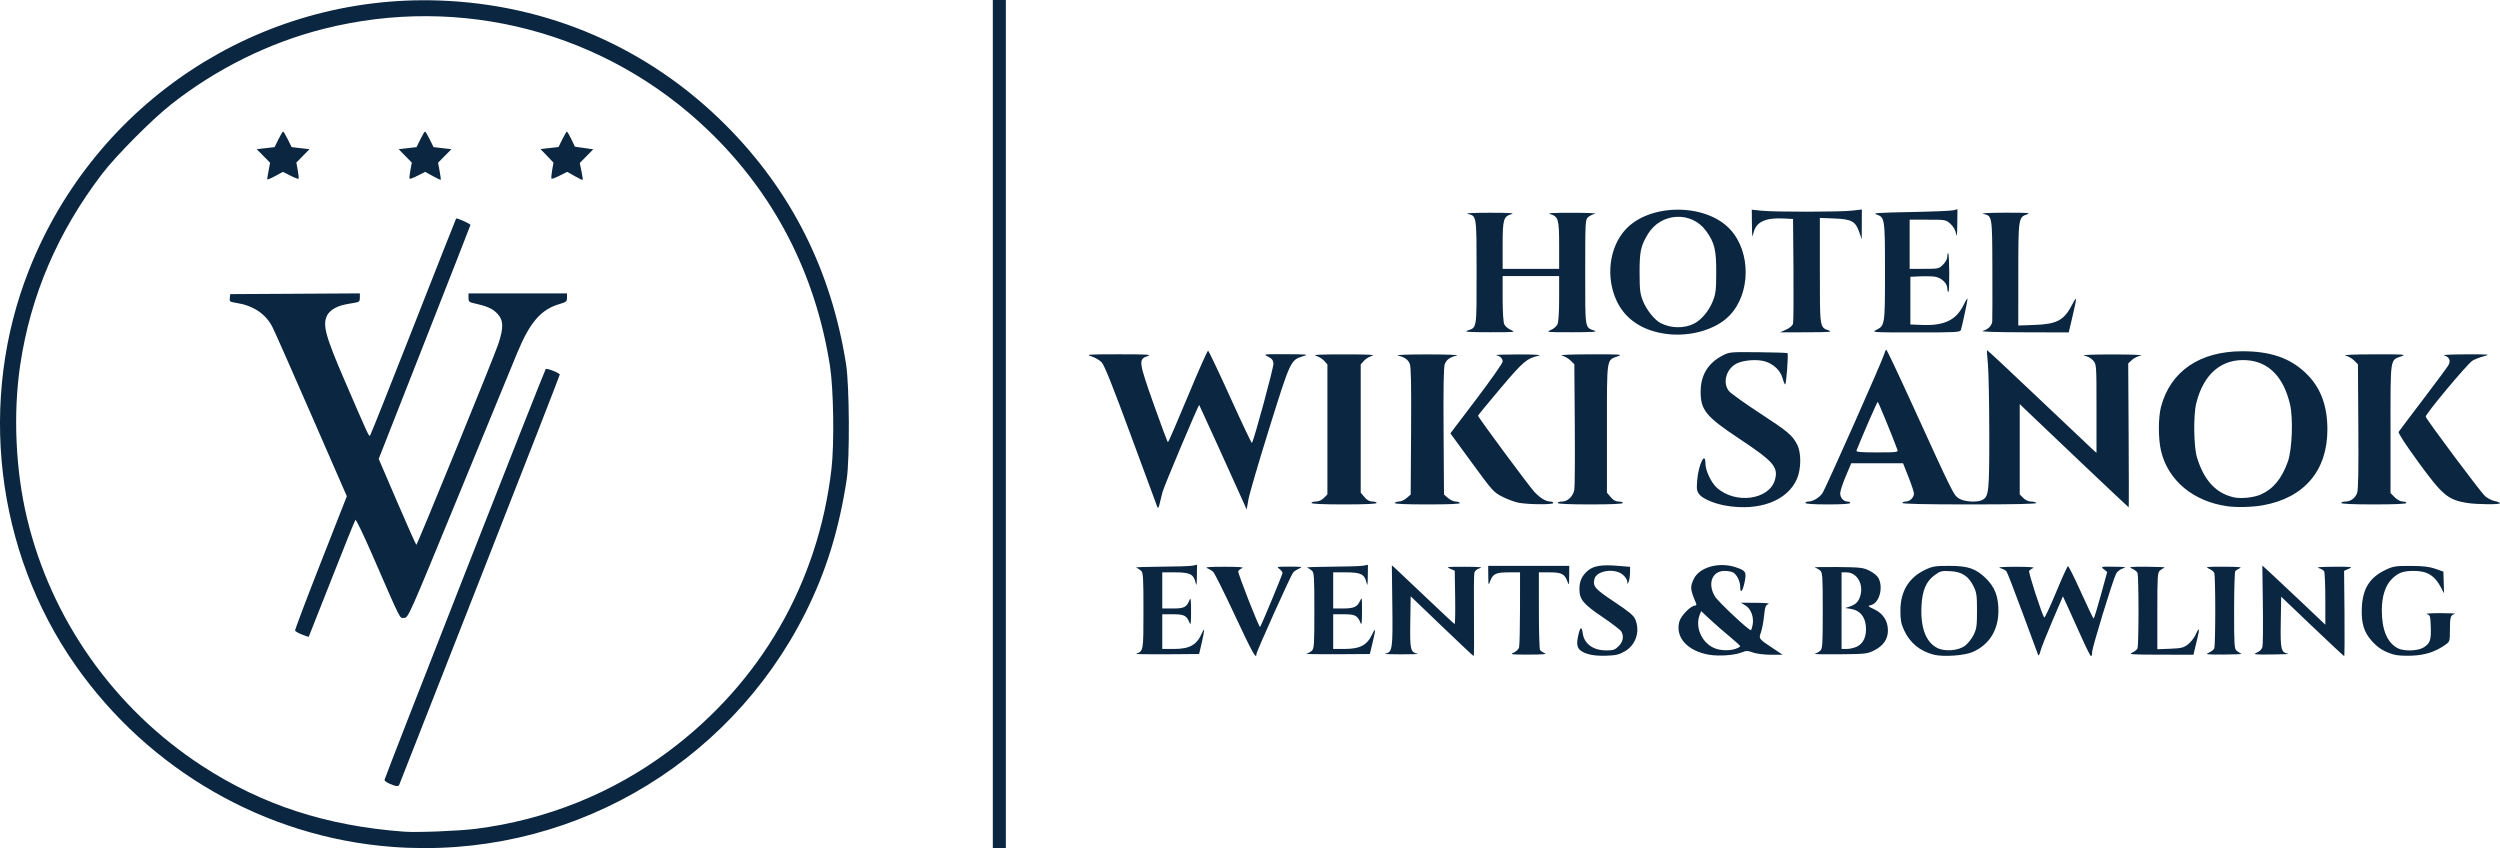 <svg width="221" height="75" viewBox="0 0 221 75" fill="none" xmlns="http://www.w3.org/2000/svg">
<path d="M34.641 74.862C23.461 74.007 13.164 68.094 6.657 58.795C-0.412 48.691 -1.976 35.347 2.564 23.865C8.431 9.023 22.908 -0.496 38.79 0.044C48.45 0.373 57.326 4.225 64.142 11.047C69.937 16.846 73.483 23.888 74.793 32.198C75.089 34.074 75.126 40.539 74.851 42.355C74.177 46.808 73.027 50.529 71.199 54.171C64.317 67.879 49.916 76.03 34.641 74.862ZM42.055 73.268C48.265 72.484 54.119 70.133 59.084 66.43C67.251 60.341 72.331 51.542 73.501 41.461C73.761 39.224 73.689 34.378 73.366 32.325C72.081 24.165 68.433 17.111 62.606 11.521C53.545 2.829 40.799 -0.532 28.599 2.554C23.791 3.77 19.124 6.081 15.13 9.225C13.427 10.565 10.24 13.777 9.006 15.396C5.096 20.527 2.697 26.132 1.787 32.261C1.149 36.556 1.37 41.544 2.387 45.805C4.525 54.76 10.086 62.633 17.849 67.696C23.145 71.15 28.852 73.01 35.718 73.519C36.868 73.604 40.55 73.459 42.055 73.268ZM34.469 69.294C34.205 69.185 33.989 69.029 33.989 68.947C33.989 68.774 48.127 32.74 48.239 32.629C48.344 32.523 49.482 32.973 49.482 33.12C49.482 33.187 46.306 41.329 42.424 51.214C38.542 61.099 35.339 69.258 35.304 69.346C35.225 69.55 35.063 69.54 34.469 69.294ZM26.697 56.094C26.383 55.971 26.108 55.815 26.085 55.746C26.062 55.678 27.082 52.978 28.352 49.746L30.66 43.869L27.542 36.724C25.828 32.794 24.275 29.284 24.091 28.924C23.482 27.727 22.391 27.006 20.826 26.764C20.322 26.686 20.278 26.649 20.314 26.34L20.353 26.001L26.083 25.968L31.812 25.934V26.313C31.812 26.652 31.761 26.7 31.332 26.77C30.283 26.941 30.066 26.999 29.606 27.232C29.344 27.364 29.041 27.642 28.934 27.848C28.49 28.706 28.743 29.65 30.525 33.775C32.599 38.578 32.612 38.606 32.717 38.496C32.77 38.44 34.495 34.111 36.549 28.876C38.603 23.641 40.3 19.341 40.321 19.321C40.397 19.244 41.606 19.789 41.586 19.89C41.574 19.948 39.744 24.624 37.52 30.281L33.477 40.566L35.109 44.364C36.007 46.453 36.771 48.163 36.806 48.163C36.889 48.164 43.629 31.652 44.03 30.467C44.549 28.932 44.521 28.278 43.911 27.669C43.494 27.253 43 27.047 41.767 26.776C41.479 26.713 41.415 26.629 41.415 26.318V25.937H45.769H50.122V26.311C50.122 26.653 50.063 26.703 49.45 26.881C47.829 27.352 46.838 28.497 45.73 31.175C45.396 31.984 43.09 37.589 40.606 43.633C36.094 54.608 36.089 54.621 35.721 54.621C35.306 54.621 35.555 55.116 32.9 49.024C32.141 47.281 31.475 45.901 31.42 45.958C31.366 46.014 30.42 48.359 29.318 51.168C28.217 53.978 27.304 56.286 27.291 56.297C27.278 56.309 27.01 56.218 26.697 56.094ZM23.618 15.848C23.618 15.794 23.676 15.443 23.748 15.068L23.877 14.386L23.286 13.787L22.695 13.188L23.485 13.097L24.274 13.005L24.613 12.316C24.799 11.937 24.985 11.627 25.026 11.627C25.067 11.627 25.253 11.937 25.44 12.316L25.779 13.005L26.568 13.097L27.358 13.188L26.777 13.781L26.197 14.374L26.324 15.058C26.394 15.434 26.424 15.768 26.392 15.801C26.359 15.834 26.035 15.71 25.672 15.527L25.012 15.193L24.315 15.57C23.932 15.777 23.618 15.902 23.618 15.848ZM38.252 15.559L37.586 15.194L36.927 15.527C36.565 15.711 36.242 15.834 36.209 15.801C36.176 15.768 36.206 15.434 36.276 15.058L36.404 14.374L35.823 13.781L35.243 13.188L36.032 13.097L36.822 13.005L37.161 12.316C37.347 11.937 37.533 11.627 37.574 11.627C37.615 11.627 37.801 11.937 37.987 12.316L38.326 13.005L39.116 13.097L39.905 13.188L39.315 13.786L38.725 14.384L38.863 15.126C38.938 15.534 38.982 15.881 38.959 15.896C38.937 15.911 38.619 15.759 38.252 15.559ZM50.803 15.566L50.141 15.191L49.478 15.525C49.114 15.71 48.788 15.832 48.753 15.798C48.719 15.764 48.744 15.429 48.808 15.055L48.926 14.374L48.353 13.775L47.779 13.177L48.577 13.087L49.374 12.997L49.71 12.312C49.896 11.935 50.078 11.63 50.117 11.633C50.155 11.636 50.33 11.938 50.506 12.303L50.826 12.969L51.635 13.083L52.443 13.198L51.846 13.803L51.25 14.408L51.401 15.136C51.484 15.536 51.533 15.881 51.509 15.903C51.486 15.925 51.168 15.773 50.803 15.566ZM87.765 37.5V0H88.341H88.917V37.5V75H88.341H87.765V37.5ZM109.153 54.373C108.22 52.375 107.361 50.653 107.243 50.547C107.126 50.441 106.887 50.297 106.712 50.228C106.481 50.136 106.898 50.101 108.251 50.101C109.497 50.101 110.012 50.14 109.817 50.218C109.657 50.282 109.497 50.41 109.461 50.503C109.403 50.653 111.31 55.515 111.39 55.424C111.5 55.299 113.373 50.796 113.373 50.656C113.373 50.561 113.245 50.394 113.088 50.284C112.822 50.098 112.883 50.086 114.016 50.09C115.128 50.095 115.197 50.109 114.845 50.262C114.634 50.354 114.395 50.51 114.314 50.609C114.1 50.869 111.068 57.611 111.068 57.826C111.068 58.349 110.7 57.686 109.153 54.373ZM127.457 55.353L124.704 52.713L124.669 54.995C124.631 57.452 124.681 57.665 125.325 57.791C125.477 57.82 124.822 57.844 123.872 57.844C122.921 57.844 122.274 57.819 122.434 57.788C123.091 57.663 123.128 57.422 123.082 53.549L123.039 49.973L123.355 50.252C123.529 50.406 124.758 51.567 126.085 52.832C127.413 54.097 128.539 55.147 128.586 55.164C128.634 55.182 128.656 54.129 128.636 52.824L128.598 50.452L128.187 50.273C127.811 50.11 127.919 50.096 129.505 50.102C130.796 50.107 131.129 50.139 130.819 50.228C130.554 50.304 130.379 50.45 130.333 50.632C130.294 50.788 130.279 52.512 130.3 54.462C130.32 56.412 130.309 58.004 130.274 58C130.238 57.996 128.971 56.805 127.457 55.353ZM140.357 57.81C139.495 57.535 139.302 57.196 139.491 56.291C139.674 55.41 139.822 55.3 139.913 55.978C140.04 56.916 140.833 57.496 141.993 57.496C142.618 57.496 142.762 57.447 143.087 57.122C143.477 56.733 143.565 56.267 143.331 55.831C143.26 55.697 142.514 55.123 141.673 54.554C139.956 53.393 139.62 52.988 139.62 52.076C139.62 51.371 139.849 50.877 140.385 50.428C140.874 50.017 141.616 49.901 143.016 50.018L144.102 50.108L144.093 50.64C144.088 50.932 144.034 51.286 143.974 51.427C143.867 51.675 143.863 51.674 143.855 51.406C143.85 51.254 143.668 50.981 143.452 50.799C142.737 50.199 141.138 50.439 140.953 51.173C140.786 51.836 140.973 52.052 142.7 53.2C144.012 54.073 144.416 54.41 144.559 54.751C145.002 55.809 144.614 57.005 143.645 57.571C143.14 57.867 142.861 57.934 142.001 57.965C141.328 57.99 140.752 57.936 140.357 57.81ZM151.049 57.873C149.15 57.535 148.08 56.33 148.453 54.948C148.593 54.43 149.469 53.535 149.836 53.535C149.961 53.535 149.989 53.464 149.924 53.311C149.41 52.103 149.391 51.881 149.735 51.171C150.237 50.138 151.96 49.656 153.422 50.14C154.342 50.445 154.413 50.567 154.216 51.492C154.043 52.307 153.833 52.513 153.833 51.868C153.833 51.386 153.528 50.775 153.199 50.6C153.064 50.528 152.727 50.468 152.45 50.468C151.356 50.468 150.928 51.585 151.59 52.712C151.857 53.168 154.558 55.707 154.775 55.707C154.813 55.707 154.884 55.5 154.932 55.248C155.061 54.561 154.793 53.826 154.306 53.529L153.897 53.28L155.241 53.288C156.129 53.293 156.492 53.333 156.311 53.406C156.08 53.499 156.022 53.663 155.943 54.449C155.892 54.962 155.768 55.611 155.669 55.892C155.462 56.478 155.446 56.458 156.829 57.377L157.585 57.879H156.557C155.963 57.879 155.296 57.797 154.975 57.684C154.479 57.509 154.37 57.509 153.934 57.683C153.308 57.933 151.906 58.025 151.049 57.873ZM153.429 57.355C153.651 57.278 153.833 57.175 153.833 57.125C153.833 57.076 153.416 56.694 152.908 56.276C152.399 55.859 151.622 55.181 151.181 54.769L150.379 54.02L150.249 54.361C149.8 55.54 150.533 57.001 151.757 57.369C152.264 57.522 152.968 57.516 153.429 57.355ZM170.956 57.876C169.73 57.567 168.836 56.832 168.319 55.708C168.058 55.142 167.995 54.805 167.995 53.982C167.995 52.264 168.744 51.043 170.221 50.351C170.846 50.059 171.085 50.021 172.334 50.023C173.982 50.024 174.665 50.259 175.56 51.133C176.339 51.894 176.66 52.726 176.66 53.982C176.66 55.7 175.858 56.988 174.384 57.637C173.662 57.955 171.788 58.085 170.956 57.876ZM173.714 57.079C173.962 56.89 174.3 56.461 174.466 56.126C174.731 55.588 174.767 55.334 174.767 53.982C174.767 52.63 174.731 52.377 174.466 51.839C174.013 50.921 173.445 50.549 172.412 50.492C171.637 50.45 171.521 50.478 171.039 50.829C170.265 51.391 169.926 52.183 169.859 53.582C169.767 55.501 170.247 56.769 171.261 57.284C171.926 57.622 173.134 57.521 173.714 57.079ZM180.165 57.879C180.122 57.774 179.505 56.107 178.794 54.176C178.084 52.245 177.441 50.592 177.367 50.502C177.292 50.413 177.051 50.288 176.831 50.224C176.545 50.141 176.939 50.107 178.224 50.105C179.358 50.103 179.915 50.142 179.741 50.212C179.59 50.273 179.426 50.388 179.376 50.468C179.296 50.599 180.516 54.358 180.713 54.587C180.758 54.639 181.224 53.644 181.75 52.377C182.275 51.109 182.751 50.06 182.807 50.046C182.863 50.032 183.382 51.069 183.959 52.35C184.537 53.63 185.04 54.679 185.077 54.681C185.115 54.683 185.4 53.757 185.711 52.624L186.276 50.562L185.981 50.324C185.688 50.087 185.695 50.085 186.884 50.098C187.92 50.109 188.025 50.13 187.659 50.247C187.422 50.322 187.161 50.527 187.065 50.713C186.77 51.284 184.946 57.243 184.946 57.634C184.946 57.839 184.903 58.007 184.85 58.007C184.797 58.007 184.439 57.302 184.054 56.441C183.67 55.581 183.132 54.39 182.859 53.795L182.362 52.714L181.433 54.881C180.922 56.073 180.445 57.279 180.374 57.56C180.291 57.888 180.216 58.002 180.165 57.879ZM204.408 55.372L201.655 52.748L201.62 55.013C201.582 57.45 201.633 57.665 202.276 57.791C202.427 57.82 201.773 57.85 200.823 57.857C199.237 57.868 199.128 57.854 199.506 57.69C199.762 57.579 199.948 57.388 199.999 57.185C200.045 57.006 200.061 55.313 200.036 53.424L199.99 49.989L200.978 50.9C201.521 51.4 202.774 52.578 203.763 53.518L205.56 55.225L205.558 52.943C205.557 51.687 205.509 50.586 205.451 50.495C205.393 50.404 205.178 50.28 204.973 50.218C204.716 50.142 205.137 50.105 206.328 50.101C207.932 50.096 208.027 50.108 207.637 50.277L207.217 50.459L207.253 54.233C207.272 56.309 207.26 58.004 207.224 58.001C207.189 57.998 205.922 56.815 204.408 55.372ZM211.514 57.836C210.674 57.558 210.249 57.291 209.7 56.697C208.968 55.905 208.716 55.072 208.787 53.681C208.873 51.993 209.498 51.025 210.937 50.351C211.57 50.055 211.791 50.022 213.114 50.028C214.236 50.032 214.755 50.093 215.291 50.283L215.995 50.532L216.025 51.491L216.055 52.449L215.786 51.938C215.224 50.872 214.564 50.468 213.384 50.468C212.449 50.468 212.023 50.619 211.481 51.141C210.869 51.73 210.553 52.69 210.553 53.964C210.553 55.683 211.038 56.828 211.971 57.309C212.503 57.584 213.728 57.55 214.226 57.247C214.819 56.886 214.922 56.601 214.88 55.424C214.845 54.429 214.827 54.372 214.523 54.288C214.347 54.239 214.894 54.2 215.739 54.201C216.584 54.202 217.16 54.232 217.019 54.267C216.629 54.364 216.575 54.534 216.573 55.666C216.571 56.677 216.559 56.721 216.194 56.98C215.289 57.623 214.394 57.915 213.189 57.962C212.448 57.99 211.84 57.944 211.514 57.836ZM100.441 57.79C101.081 57.55 101.081 57.55 101.081 53.982C101.081 50.955 101.06 50.617 100.857 50.441C100.734 50.334 100.546 50.215 100.441 50.176C100.335 50.137 101.322 50.101 102.633 50.095C103.945 50.09 105.198 50.049 105.418 50.005L105.818 49.925L105.805 50.932C105.795 51.748 105.772 51.854 105.687 51.494C105.514 50.758 105.189 50.596 103.884 50.596H102.745V52.193V53.79H103.686C104.691 53.79 104.899 53.682 105.163 53.021C105.259 52.782 105.29 53.033 105.29 54.046C105.29 55.059 105.259 55.31 105.163 55.071C104.899 54.41 104.691 54.301 103.686 54.301H102.745V55.835V57.368H103.776C105.172 57.368 105.798 57.013 106.255 55.962C106.51 55.375 106.5 55.678 106.225 56.857L106.001 57.815L103.125 57.838C101.543 57.851 100.335 57.829 100.441 57.79ZM115.485 57.788C115.626 57.753 115.842 57.636 115.965 57.526C116.168 57.347 116.189 57.008 116.189 53.982C116.189 50.954 116.168 50.617 115.965 50.441C115.842 50.334 115.655 50.214 115.549 50.176C115.444 50.137 116.43 50.101 117.742 50.095C119.053 50.09 120.307 50.049 120.527 50.005L120.927 49.925L120.914 50.931C120.903 51.748 120.881 51.854 120.796 51.493C120.622 50.758 120.298 50.596 118.992 50.596H117.854V52.193V53.79H118.695C119.687 53.79 119.99 53.656 120.228 53.109C120.393 52.732 120.404 52.796 120.402 54.046C120.399 55.061 120.368 55.31 120.272 55.071C120.007 54.41 119.8 54.301 118.794 54.301H117.854V55.835V57.368H118.806C120.244 57.368 120.855 57.042 121.325 56.026C121.621 55.386 121.621 55.629 121.325 56.857L121.094 57.815L118.161 57.833C116.549 57.843 115.344 57.823 115.485 57.788ZM133.808 57.696C134.033 57.599 134.241 57.393 134.286 57.222C134.331 57.056 134.368 55.498 134.369 53.758L134.371 50.596H133.371C132.239 50.596 131.967 50.726 131.729 51.38C131.58 51.792 131.573 51.773 131.564 50.916L131.554 50.021H135.139H138.724L138.715 50.916C138.705 51.773 138.698 51.792 138.549 51.38C138.315 50.736 138.035 50.596 136.971 50.596H136.036L136.037 53.95C136.039 55.795 136.083 57.373 136.137 57.457C136.191 57.542 136.377 57.667 136.551 57.737C136.783 57.829 136.407 57.864 135.139 57.866C133.578 57.869 133.449 57.852 133.808 57.696ZM160.427 57.793C160.567 57.756 160.783 57.636 160.907 57.526C161.109 57.347 161.131 57.008 161.131 53.982C161.131 50.956 161.109 50.617 160.907 50.438C160.783 50.328 160.567 50.208 160.427 50.17C160.286 50.132 161.179 50.112 162.411 50.125C164.477 50.148 164.7 50.173 165.263 50.45C165.619 50.624 165.954 50.903 166.064 51.114C166.5 51.955 166.126 53.305 165.408 53.485C165.08 53.567 165.091 53.582 165.699 53.87C166.472 54.237 166.892 54.894 166.892 55.737C166.892 56.503 166.485 57.092 165.676 57.496C165.067 57.8 164.918 57.816 162.603 57.839C161.265 57.851 160.286 57.831 160.427 57.793ZM164.142 57.166C164.731 56.888 165.017 56.246 164.944 55.367C164.871 54.498 164.407 53.953 163.633 53.83L163.116 53.748L163.5 53.624C164.056 53.446 164.315 53.176 164.465 52.62C164.742 51.593 164.132 50.596 163.226 50.596H162.795V53.982V57.368H163.256C163.509 57.368 163.908 57.277 164.142 57.166ZM188.48 57.697C188.698 57.602 188.914 57.427 188.96 57.308C189.006 57.189 189.043 55.692 189.043 53.982C189.043 52.272 189.006 50.775 188.96 50.656C188.914 50.537 188.698 50.362 188.48 50.267C188.122 50.112 188.252 50.096 189.811 50.1C190.762 50.103 191.453 50.137 191.348 50.176C191.242 50.214 191.055 50.334 190.932 50.441C190.729 50.617 190.708 50.956 190.708 54.014V57.393L191.838 57.349C192.826 57.31 193.025 57.261 193.413 56.965C193.658 56.779 193.965 56.39 194.095 56.102C194.415 55.394 194.474 55.52 194.249 56.427C194.147 56.839 194.027 57.334 193.983 57.528L193.904 57.879L190.993 57.874C188.437 57.87 188.131 57.848 188.48 57.697ZM195.266 57.697C195.484 57.602 195.7 57.427 195.746 57.308C195.792 57.189 195.829 55.692 195.829 53.982C195.829 52.272 195.792 50.775 195.746 50.656C195.7 50.537 195.484 50.362 195.266 50.267C194.907 50.112 195.037 50.095 196.597 50.098C197.865 50.1 198.241 50.135 198.009 50.227C197.835 50.297 197.649 50.422 197.595 50.507C197.541 50.591 197.497 52.16 197.495 53.994C197.494 57.011 197.515 57.347 197.718 57.523C197.841 57.63 198.028 57.749 198.134 57.788C198.239 57.827 197.548 57.861 196.597 57.864C195.038 57.869 194.908 57.852 195.266 57.697ZM102.319 44.847C102.275 44.741 101.224 41.895 99.982 38.522C98.372 34.148 97.629 32.287 97.39 32.034C97.206 31.838 96.794 31.598 96.475 31.5C95.942 31.335 96.136 31.321 98.904 31.319C101.397 31.318 101.837 31.344 101.468 31.47C100.623 31.759 100.643 31.923 101.977 35.705C102.636 37.57 103.207 39.096 103.248 39.094C103.288 39.093 104.079 37.267 105.004 35.038C105.93 32.808 106.734 30.992 106.793 31.003C106.851 31.014 107.733 32.866 108.753 35.119C109.773 37.373 110.634 39.189 110.668 39.156C110.832 38.992 112.604 32.465 112.574 32.134C112.548 31.84 112.436 31.698 112.092 31.527C111.647 31.305 111.659 31.304 113.693 31.312C115.644 31.321 115.714 31.329 115.161 31.5C114.094 31.828 114.072 31.876 112.216 37.819C111.284 40.806 110.45 43.652 110.363 44.144L110.205 45.038L109.949 44.463C109.163 42.7 106.042 35.833 106.012 35.801C105.954 35.738 102.911 42.955 102.764 43.505C102.689 43.786 102.576 44.246 102.513 44.527C102.44 44.85 102.368 44.968 102.319 44.847ZM152.597 44.707C151.585 44.538 150.539 44.101 150.236 43.721C149.998 43.421 149.971 43.263 150.029 42.483C150.133 41.084 150.758 39.802 150.761 40.982C150.762 41.579 151.249 42.628 151.736 43.083C153.363 44.605 156.425 44.199 156.911 42.397C157.212 41.282 156.776 40.786 153.701 38.746C150.812 36.83 150.331 36.24 150.336 34.622C150.34 33.181 150.976 32.117 152.232 31.451C152.868 31.114 152.888 31.112 155.414 31.135C156.812 31.148 157.983 31.186 158.016 31.219C158.107 31.309 157.908 33.986 157.811 33.986C157.765 33.986 157.66 33.736 157.578 33.429C157.395 32.748 156.746 32.14 155.98 31.934C155.277 31.745 154.154 31.833 153.547 32.123C152.61 32.572 152.245 33.818 152.833 34.564C152.988 34.76 154.201 35.631 155.529 36.499C158.069 38.159 158.43 38.461 158.865 39.289C159.245 40.012 159.233 41.473 158.841 42.355C157.988 44.273 155.536 45.197 152.597 44.707ZM184.014 40.93C181.745 38.775 179.586 36.722 179.216 36.366L178.544 35.72V39.714V43.708L178.858 44.022C179.052 44.215 179.32 44.336 179.555 44.336C179.765 44.336 179.973 44.393 180.016 44.463C180.069 44.548 178.076 44.591 174.134 44.591C170.245 44.591 168.173 44.547 168.173 44.463C168.173 44.393 168.308 44.336 168.473 44.336C168.828 44.336 169.199 43.969 169.193 43.623C169.191 43.488 168.973 42.831 168.709 42.164L168.229 40.95H165.94H163.651L163.165 42.1C162.898 42.732 162.677 43.404 162.673 43.592C162.666 43.991 162.964 44.336 163.317 44.336C163.452 44.336 163.563 44.393 163.563 44.463C163.563 44.543 162.817 44.591 161.579 44.591C160.341 44.591 159.594 44.543 159.594 44.463C159.594 44.393 159.712 44.336 159.857 44.336C160.253 44.336 160.825 43.999 161.1 43.603C161.382 43.198 166.443 31.797 166.576 31.269C166.625 31.077 166.703 30.92 166.751 30.92C166.799 30.92 167.841 33.119 169.066 35.807C172.679 43.73 172.704 43.781 173.188 44.075C173.663 44.364 174.795 44.432 175.234 44.198C175.815 43.887 175.855 43.506 175.852 38.303C175.85 35.612 175.795 32.867 175.731 32.201C175.666 31.535 175.631 30.973 175.652 30.952C175.674 30.931 177.735 32.855 180.232 35.229C182.73 37.602 184.899 39.654 185.052 39.788L185.33 40.031V36.121C185.33 32.223 185.328 32.211 185.035 31.869C184.857 31.663 184.538 31.488 184.234 31.43C183.945 31.374 185.011 31.333 186.738 31.333C188.393 31.333 189.53 31.375 189.264 31.426C188.999 31.477 188.636 31.656 188.458 31.823L188.134 32.127L188.172 38.487C188.193 41.985 188.195 44.847 188.176 44.847C188.156 44.847 186.284 43.084 184.014 40.93ZM167.734 39.768C167.274 38.516 166.045 35.522 165.991 35.521C165.939 35.52 164.623 38.538 164.111 39.832C164.063 39.955 164.477 39.992 165.932 39.992C167.672 39.992 167.81 39.974 167.734 39.768ZM196.917 44.755C193.888 44.337 191.652 42.474 191.033 39.852C190.784 38.799 190.782 36.929 191.029 35.983C191.854 32.823 194.459 31.044 198.25 31.05C200.674 31.054 202.363 31.623 203.746 32.901C205.098 34.15 205.739 35.771 205.742 37.947C205.747 41.595 203.709 44.002 200.055 44.664C199.14 44.83 197.748 44.87 196.917 44.755ZM199.859 43.712C200.956 43.227 201.705 42.318 202.245 40.812C202.624 39.755 202.728 36.978 202.436 35.735C201.868 33.324 200.557 31.981 198.636 31.843C196.398 31.683 194.797 33.04 194.148 35.647C193.885 36.703 193.922 39.479 194.212 40.433C194.83 42.468 195.905 43.626 197.494 43.968C198.13 44.105 199.24 43.985 199.859 43.712ZM115.933 44.463C115.933 44.393 116.109 44.336 116.323 44.336C116.567 44.336 116.831 44.218 117.028 44.022L117.342 43.708V37.96V32.212L117.054 31.891C116.895 31.715 116.564 31.515 116.317 31.448C115.998 31.361 116.715 31.326 118.814 31.326C120.913 31.326 121.63 31.361 121.311 31.448C121.064 31.515 120.733 31.715 120.575 31.891L120.287 32.212V37.881V43.549L120.618 43.943C120.848 44.216 121.063 44.336 121.322 44.336C121.527 44.336 121.695 44.393 121.695 44.463C121.695 44.545 120.649 44.591 118.814 44.591C116.979 44.591 115.933 44.545 115.933 44.463ZM123.296 44.463C123.339 44.393 123.512 44.336 123.68 44.336C123.848 44.336 124.147 44.197 124.345 44.027L124.704 43.719L124.74 38.122C124.766 34.071 124.735 32.426 124.626 32.165C124.466 31.778 124.164 31.569 123.552 31.422C123.34 31.371 124.521 31.329 126.176 31.329C127.831 31.329 129.012 31.371 128.801 31.422C128.189 31.569 127.887 31.778 127.726 32.165C127.618 32.426 127.587 34.071 127.613 38.122L127.649 43.719L128.008 44.027C128.206 44.197 128.505 44.336 128.673 44.336C128.841 44.336 129.014 44.393 129.057 44.463C129.109 44.547 128.117 44.591 126.176 44.591C124.236 44.591 123.244 44.547 123.296 44.463ZM134.307 44.454C133.955 44.396 133.295 44.158 132.84 43.926C132.037 43.518 131.956 43.428 130.113 40.907L128.214 38.308L130.524 35.261C131.795 33.585 132.834 32.102 132.834 31.966C132.834 31.686 132.635 31.488 132.258 31.396C132.117 31.361 133.01 31.332 134.243 31.331C135.618 31.33 136.318 31.369 136.054 31.431C134.957 31.689 134.665 31.937 132.643 34.327C131.551 35.617 130.658 36.707 130.658 36.748C130.658 36.882 135.17 42.983 135.64 43.484C136.153 44.03 136.659 44.336 137.053 44.336C137.198 44.336 137.316 44.393 137.316 44.463C137.316 44.616 135.241 44.61 134.307 44.454ZM137.7 44.463C137.7 44.393 137.875 44.336 138.09 44.336C138.582 44.336 139.064 43.871 139.171 43.296C139.214 43.06 139.232 40.467 139.211 37.535L139.172 32.203L138.836 31.868C138.652 31.684 138.306 31.487 138.068 31.431C137.81 31.37 138.823 31.326 140.581 31.322C143.273 31.315 143.482 31.33 143.013 31.496C142.005 31.853 142.053 31.529 142.053 37.888V43.549L142.385 43.943C142.615 44.216 142.83 44.336 143.089 44.336C143.294 44.336 143.462 44.393 143.462 44.463C143.462 44.545 142.416 44.591 140.581 44.591C138.745 44.591 137.7 44.545 137.7 44.463ZM206.968 44.463C206.968 44.393 207.128 44.336 207.324 44.336C207.781 44.336 208.174 44.058 208.363 43.602C208.471 43.341 208.503 41.717 208.477 37.722L208.441 32.203L208.105 31.868C207.92 31.684 207.575 31.487 207.337 31.431C207.079 31.37 208.092 31.326 209.849 31.322C212.542 31.315 212.75 31.33 212.282 31.496C211.273 31.853 211.322 31.527 211.322 37.907V43.589L211.696 43.962C211.916 44.182 212.206 44.336 212.4 44.336C212.582 44.336 212.73 44.393 212.73 44.463C212.73 44.545 211.684 44.591 209.849 44.591C208.014 44.591 206.968 44.545 206.968 44.463ZM218.058 44.456C216.391 44.178 215.907 43.769 213.766 40.83C212.603 39.232 211.982 38.273 212.045 38.171C212.1 38.083 213.064 36.804 214.187 35.328C215.311 33.852 216.321 32.488 216.433 32.296C216.674 31.881 216.528 31.549 216.047 31.415C215.878 31.367 216.747 31.327 217.98 31.324C220.14 31.32 220.196 31.327 219.547 31.501C219.177 31.6 218.732 31.775 218.557 31.889C218.081 32.2 214.363 36.658 214.431 36.835C214.571 37.195 219.309 43.536 219.677 43.856C219.899 44.048 220.271 44.242 220.504 44.285C220.737 44.329 220.959 44.416 220.997 44.478C221.084 44.617 218.923 44.601 218.058 44.456ZM147.302 29.519C145.213 29.246 143.683 28.233 142.922 26.618C141.925 24.503 142.253 21.851 143.706 20.279C145.854 17.953 150.8 17.953 152.948 20.279C154.803 22.287 154.769 25.963 152.878 27.905C151.673 29.142 149.415 29.795 147.302 29.519ZM149.744 28.613C150.403 28.282 151.068 27.489 151.412 26.625C151.673 25.966 151.711 25.651 151.715 24.084C151.721 22.075 151.566 21.444 150.813 20.409C149.519 18.63 146.82 18.784 145.667 20.703C145.036 21.753 144.933 22.237 144.939 24.148C144.943 25.622 144.986 25.977 145.228 26.586C145.55 27.394 146.255 28.28 146.799 28.561C147.709 29.03 148.872 29.05 149.744 28.613ZM129.697 29.232C130.573 28.926 130.53 29.195 130.53 24.089C130.53 19.019 130.541 19.097 129.755 18.912C129.476 18.846 130.187 18.808 131.682 18.807C133.344 18.806 133.928 18.84 133.64 18.923C132.903 19.136 132.834 19.371 132.834 21.685V23.765H135.331H137.828V21.685C137.828 19.371 137.759 19.136 137.022 18.923C136.734 18.84 137.321 18.806 138.98 18.809C140.283 18.811 141.191 18.849 140.999 18.893C140.807 18.937 140.533 19.074 140.391 19.196C140.141 19.411 140.133 19.563 140.133 24.063C140.133 29.198 140.089 28.926 140.965 29.232C141.26 29.335 140.798 29.367 138.98 29.37C136.756 29.373 136.64 29.362 137.074 29.182C137.329 29.076 137.602 28.847 137.682 28.671C137.771 28.477 137.828 27.581 137.828 26.378V24.404H135.331H132.834V26.378C132.834 27.581 132.891 28.477 132.98 28.671C133.06 28.847 133.334 29.076 133.588 29.182C134.023 29.362 133.907 29.373 131.682 29.37C129.864 29.367 129.403 29.335 129.697 29.232ZM157.893 29.137C158.239 28.98 158.459 28.786 158.505 28.596C158.545 28.434 158.561 26.288 158.542 23.829L158.506 19.357L157.738 19.316C156.041 19.227 155.229 19.611 155.005 20.609C154.9 21.074 154.882 20.971 154.871 19.841L154.857 18.536L155.721 18.627C156.881 18.749 162.641 18.743 163.724 18.619L164.588 18.519L164.582 19.832L164.577 21.146L164.358 20.517C164.026 19.562 163.685 19.376 162.151 19.314L160.875 19.263V23.917C160.875 29.03 160.859 28.922 161.661 29.212C162.027 29.344 161.739 29.368 159.722 29.374L157.354 29.381L157.893 29.137ZM165.866 29.163C166.624 28.784 166.633 28.728 166.633 24.02C166.633 19.294 166.619 19.203 165.865 18.956C165.501 18.836 166.048 18.798 168.877 18.745C170.778 18.709 172.493 18.639 172.686 18.588L173.038 18.497L173.024 19.821C173.013 20.813 172.984 21.019 172.912 20.642C172.849 20.319 172.67 20.009 172.412 19.779C172.017 19.427 171.982 19.421 170.411 19.421H168.813V21.593V23.765H170.103C171.359 23.765 171.404 23.755 171.768 23.391C172 23.16 172.142 22.884 172.142 22.667C172.142 22.475 172.177 22.352 172.22 22.395C172.334 22.508 172.351 25.809 172.238 25.809C172.185 25.809 172.142 25.663 172.142 25.484C172.142 25.058 171.64 24.569 171.1 24.469C170.863 24.425 170.266 24.407 169.773 24.428L168.877 24.468V26.576V28.684L169.901 28.725C171.889 28.806 172.936 28.296 173.601 26.924C173.779 26.557 173.927 26.329 173.93 26.417C173.935 26.578 173.474 28.739 173.345 29.163C173.282 29.37 172.979 29.387 169.349 29.387C165.524 29.386 165.432 29.38 165.866 29.163ZM175.289 29.249C175.749 29.116 176.076 28.791 176.114 28.428C176.129 28.288 176.134 26.215 176.126 23.821C176.11 19.046 176.118 19.095 175.337 18.912C175.056 18.846 175.759 18.806 177.264 18.802C179.257 18.797 179.562 18.82 179.187 18.949C178.43 19.209 178.42 19.279 178.418 24.258L178.416 28.776L179.856 28.724C181.853 28.653 182.466 28.317 183.197 26.895C183.613 26.085 183.615 26.241 183.207 27.979L182.876 29.387L178.885 29.375C176.311 29.368 175.035 29.323 175.289 29.249Z" fill="#0A2640"/>
</svg>
